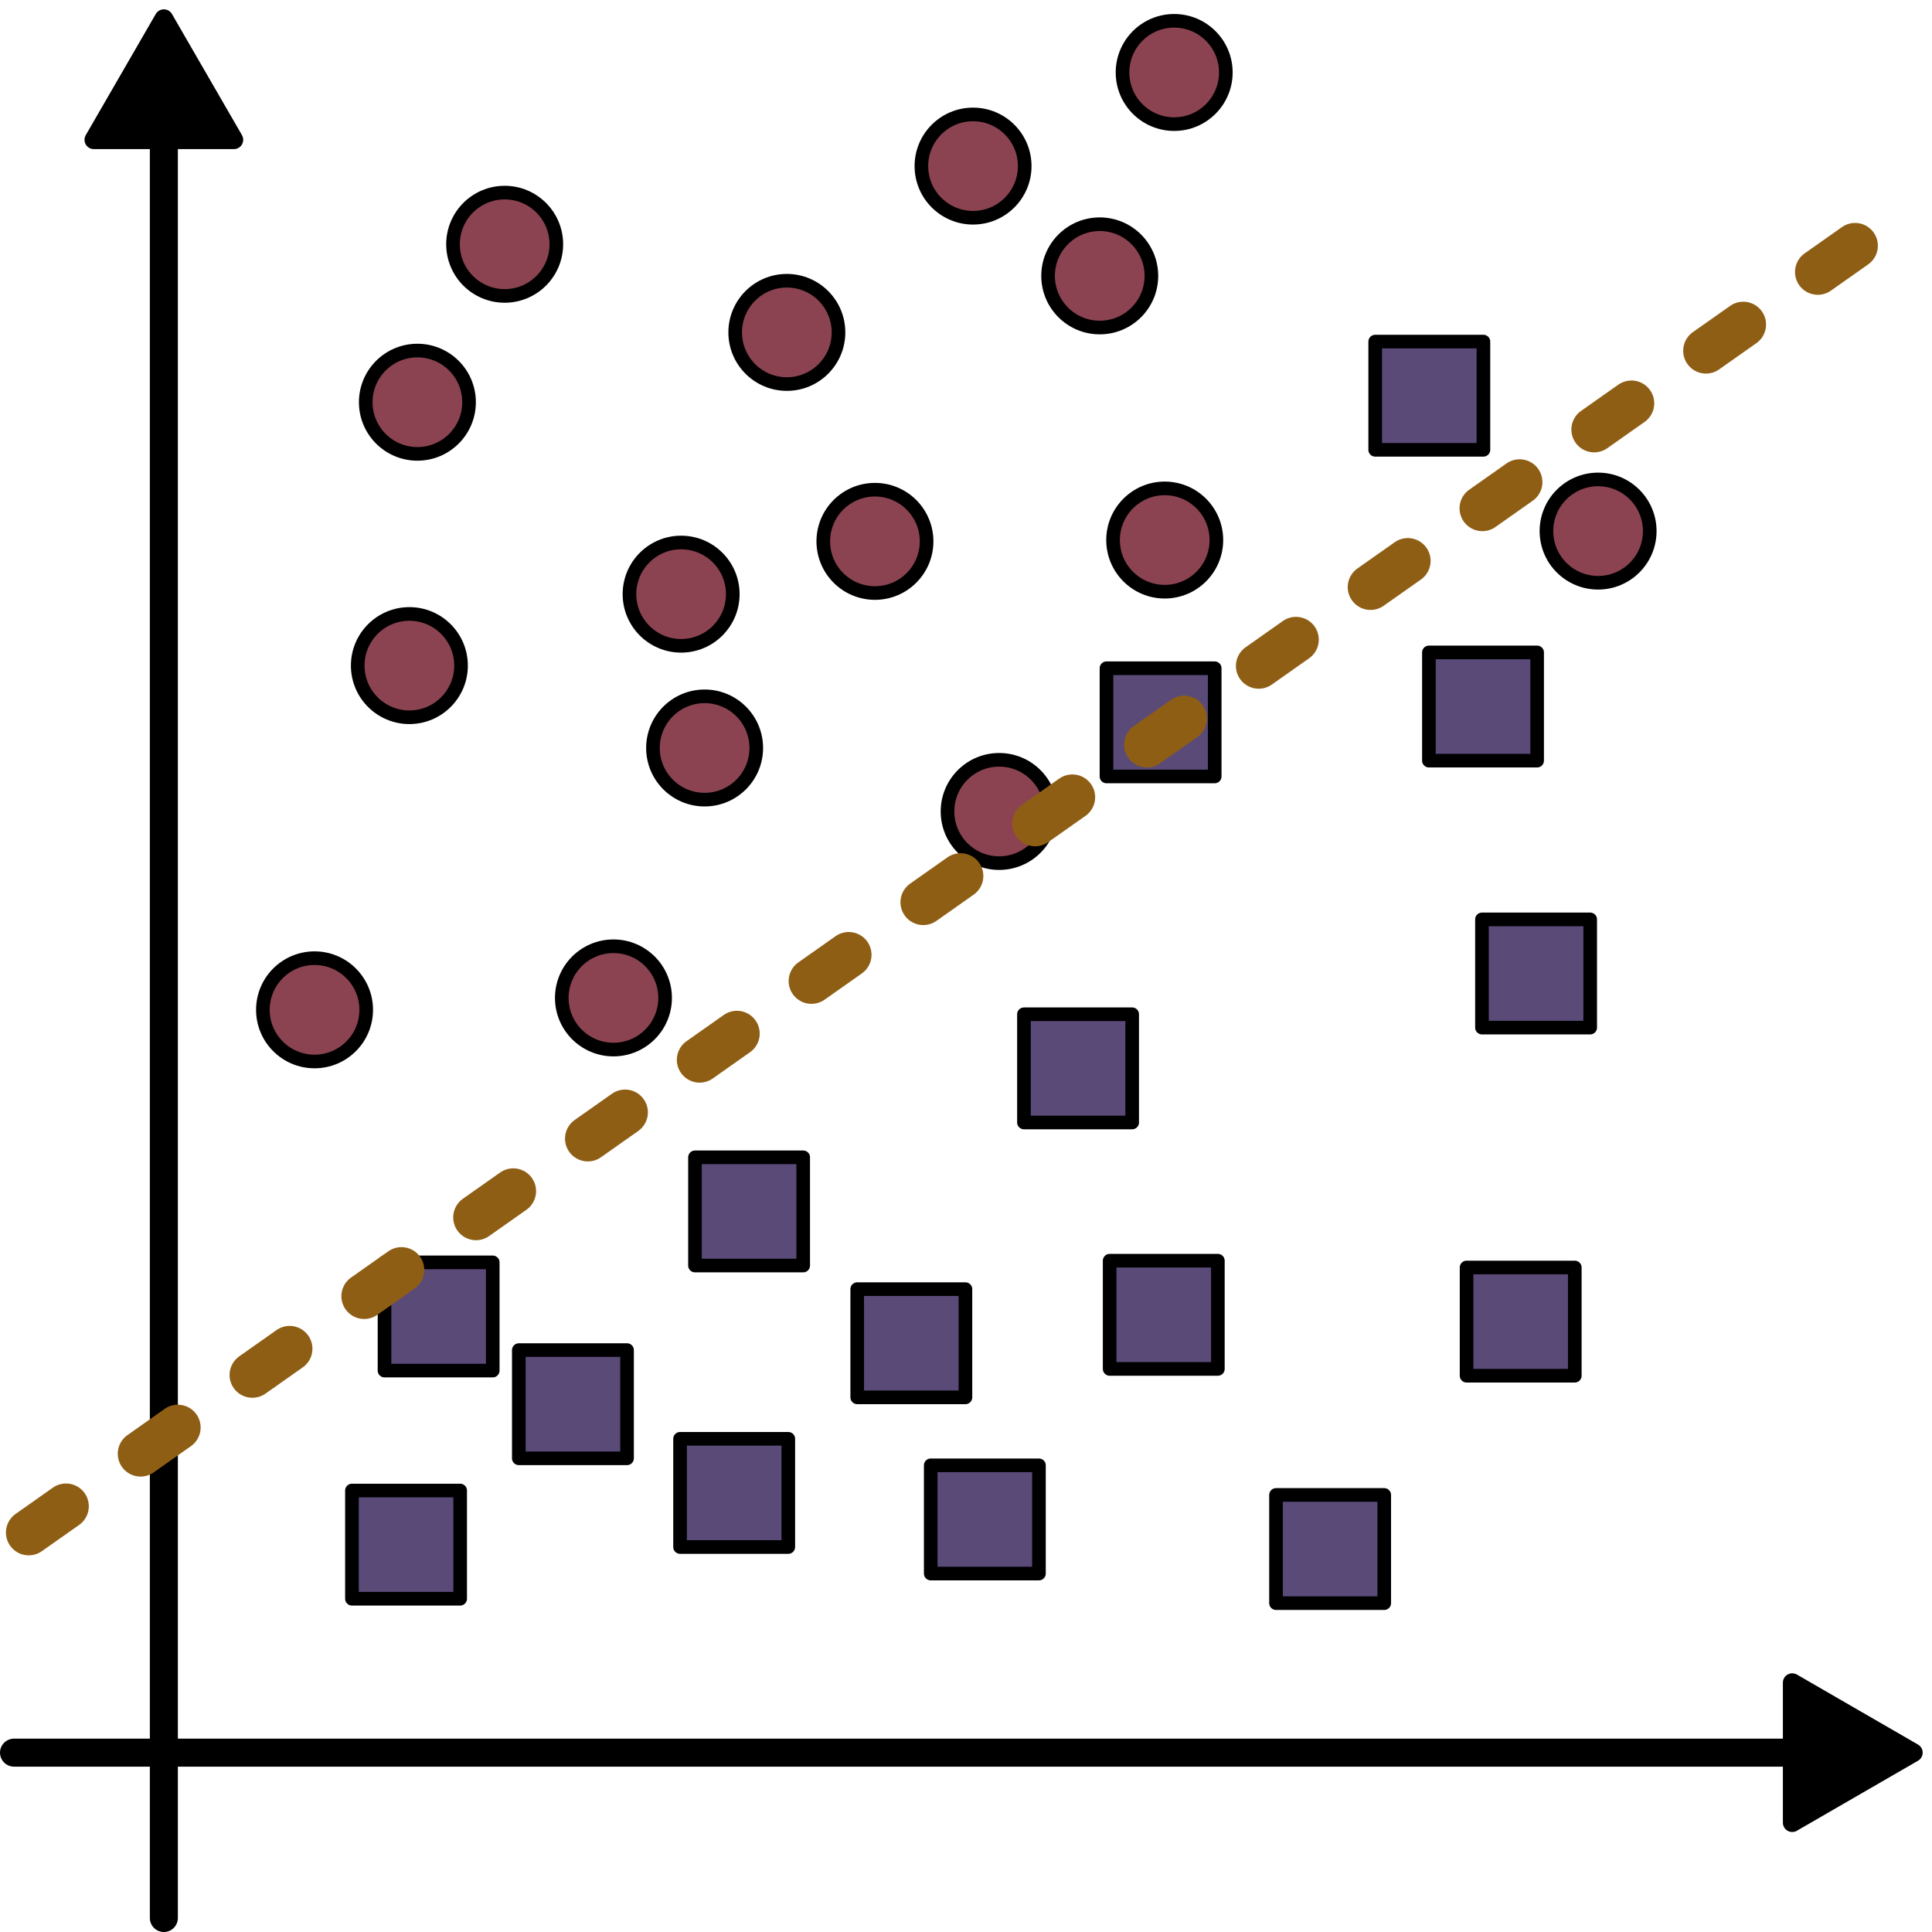 <?xml version="1.0" encoding="UTF-8" standalone="no"?>
<!-- Created with Inkscape (http://www.inkscape.org/) -->

<svg
   width="166.471mm"
   height="166.471mm"
   viewBox="0 0 166.471 166.471"
   version="1.1"
   id="svg1"
   inkscape:version="1.4 (e7c3feb100, 2024-10-09)"
   sodipodi:docname="log_regression.svg"
   xmlns:inkscape="http://www.inkscape.org/namespaces/inkscape"
   xmlns:sodipodi="http://sodipodi.sourceforge.net/DTD/sodipodi-0.dtd"
   xmlns="http://www.w3.org/2000/svg"
   xmlns:svg="http://www.w3.org/2000/svg">
  <sodipodi:namedview
     id="namedview1"
     pagecolor="#ffffff"
     bordercolor="#000000"
     borderopacity="0.25"
     inkscape:showpageshadow="2"
     inkscape:pageopacity="0.0"
     inkscape:pagecheckerboard="0"
     inkscape:deskcolor="#d1d1d1"
     inkscape:document-units="mm"
     inkscape:zoom="1.1367864"
     inkscape:cx="387.05601"
     inkscape:cy="226.51573"
     inkscape:window-width="2560"
     inkscape:window-height="1440"
     inkscape:window-x="1080"
     inkscape:window-y="0"
     inkscape:window-maximized="1"
     inkscape:current-layer="layer1" />
  <defs
     id="defs1">
    <marker
       style="overflow:visible"
       id="TriangleStart"
       refX="0"
       refY="0"
       orient="auto-start-reverse"
       inkscape:stockid="TriangleStart"
       markerWidth="5.324"
       markerHeight="6.155"
       viewBox="0 0 5.324 6.155"
       inkscape:isstock="true"
       inkscape:collect="always"
       preserveAspectRatio="xMidYMid">
      <path
         transform="scale(0.5)"
         style="fill:context-stroke;fill-rule:evenodd;stroke:context-stroke;stroke-width:1pt"
         d="M 5.77,0 -2.88,5 V -5 Z"
         id="path135" />
    </marker>
  </defs>
  <g
     inkscape:label="Layer 1"
     inkscape:groupmode="layer"
     id="layer1"
     transform="translate(-31.485,-13.758)">
    <path
       style="fill:#000000;fill-opacity:0.148;stroke:#000000;stroke-width:2.413;stroke-linecap:round;stroke-linejoin:round;stroke-dasharray:none;marker-end:url(#TriangleStart)"
       d="M 45.604,179.023 V 22.328"
       id="path236" />
    <path
       style="fill:#000000;fill-opacity:0.148;stroke:#000000;stroke-width:2.413;stroke-linecap:round;stroke-linejoin:round;stroke-dasharray:none;marker-end:url(#TriangleStart)"
       d="M 32.692,164.775 H 189.387"
       id="path1143" />
    <circle
       style="fill:#8c4351;fill-opacity:1;stroke:#000000;stroke-width:1.174;stroke-linecap:round;stroke-linejoin:round;stroke-dasharray:none"
       id="path1199"
       cx="67.45"
       cy="48.415"
       r="4.451" />
    <circle
       style="fill:#8c4351;fill-opacity:1;stroke:#000000;stroke-width:1.174;stroke-linecap:round;stroke-linejoin:round;stroke-dasharray:none"
       id="circle1201"
       cx="74.97"
       cy="34.805"
       r="4.451" />
    <circle
       style="fill:#8c4351;fill-opacity:1;stroke:#000000;stroke-width:1.174;stroke-linecap:round;stroke-linejoin:round;stroke-dasharray:none"
       id="circle1203"
       cx="66.759"
       cy="71.109"
       r="4.451" />
    <circle
       style="fill:#8c4351;fill-opacity:1;stroke:#000000;stroke-width:1.174;stroke-linecap:round;stroke-linejoin:round;stroke-dasharray:none"
       id="circle1205"
       cx="90.174"
       cy="64.953"
       r="4.451" />
    <circle
       style="fill:#8c4351;fill-opacity:1;stroke:#000000;stroke-width:1.174;stroke-linecap:round;stroke-linejoin:round;stroke-dasharray:none"
       id="circle1207"
       cx="99.284"
       cy="42.399"
       r="4.451" />
    <rect
       style="fill:#5a4a78;fill-opacity:1;stroke:#000000;stroke-width:1.174;stroke-linecap:round;stroke-linejoin:round;stroke-dasharray:none"
       id="rect1323"
       width="9.325"
       height="9.325"
       x="64.616"
       y="122.53" />
    <rect
       style="fill:#5a4a78;fill-opacity:1;stroke:#000000;stroke-width:1.174;stroke-linecap:round;stroke-linejoin:round;stroke-dasharray:none"
       id="rect1325"
       width="9.325"
       height="9.325"
       x="76.189"
       y="130.089" />
    <rect
       style="fill:#5a4a78;fill-opacity:1;stroke:#000000;stroke-width:1.174;stroke-linecap:round;stroke-linejoin:round;stroke-dasharray:none"
       id="rect1327"
       width="9.325"
       height="9.325"
       x="91.368"
       y="113.479" />
    <rect
       style="fill:#5a4a78;fill-opacity:1;stroke:#000000;stroke-width:1.174;stroke-linecap:round;stroke-linejoin:round;stroke-dasharray:none"
       id="rect1329"
       width="9.325"
       height="9.325"
       x="105.347"
       y="124.836" />
    <rect
       style="fill:#5a4a78;fill-opacity:1;stroke:#000000;stroke-width:1.174;stroke-linecap:round;stroke-linejoin:round;stroke-dasharray:none"
       id="rect1331"
       width="9.325"
       height="9.325"
       x="90.083"
       y="137.732" />
    <rect
       style="fill:#5a4a78;fill-opacity:1;stroke:#000000;stroke-width:1.174;stroke-linecap:round;stroke-linejoin:round;stroke-dasharray:none"
       id="rect1333"
       width="9.325"
       height="9.325"
       x="61.81"
       y="142.189" />
    <circle
       style="fill:#8c4351;fill-opacity:1;stroke:#000000;stroke-width:1.174;stroke-linecap:round;stroke-linejoin:round;stroke-dasharray:none"
       id="circle20"
       cx="106.874"
       cy="60.405"
       r="4.451"
       inkscape:spray-origin="#path1199" />
    <circle
       style="fill:#8c4351;fill-opacity:1;stroke:#000000;stroke-width:1.174;stroke-linecap:round;stroke-linejoin:round;stroke-dasharray:none"
       id="circle21"
       cx="169.185"
       cy="59.52"
       r="4.451"
       inkscape:spray-origin="#circle1203" />
    <circle
       style="fill:#8c4351;fill-opacity:1;stroke:#000000;stroke-width:1.174;stroke-linecap:round;stroke-linejoin:round;stroke-dasharray:none"
       id="circle22"
       cx="131.843"
       cy="60.291"
       r="4.451"
       inkscape:spray-origin="#circle1203" />
    <circle
       style="display:inline;fill:#8c4351;fill-opacity:1;stroke:#000000;stroke-width:1.174;stroke-linecap:round;stroke-linejoin:round;stroke-dasharray:none"
       id="circle23"
       cx="132.658"
       cy="20.002"
       r="4.451"
       inkscape:spray-origin="#circle1203" />
    <circle
       style="fill:#8c4351;fill-opacity:1;stroke:#000000;stroke-width:1.174;stroke-linecap:round;stroke-linejoin:round;stroke-dasharray:none"
       id="circle24"
       cx="126.244"
       cy="37.529"
       r="4.451"
       inkscape:spray-origin="#circle1207" />
    <circle
       style="fill:#8c4351;fill-opacity:1;stroke:#000000;stroke-width:1.174;stroke-linecap:round;stroke-linejoin:round;stroke-dasharray:none"
       id="circle25"
       cx="115.328"
       cy="28.069"
       r="4.451"
       inkscape:spray-origin="#path1199" />
    <circle
       style="fill:#8c4351;fill-opacity:1;stroke:#000000;stroke-width:1.174;stroke-linecap:round;stroke-linejoin:round;stroke-dasharray:none"
       id="circle26"
       cx="117.578"
       cy="83.678"
       r="4.451"
       inkscape:spray-origin="#path1199" />
    <circle
       style="fill:#8c4351;fill-opacity:1;stroke:#000000;stroke-width:1.174;stroke-linecap:round;stroke-linejoin:round;stroke-dasharray:none"
       id="circle27"
       cx="92.198"
       cy="78.208"
       r="4.451"
       inkscape:spray-origin="#circle1207" />
    <circle
       style="fill:#8c4351;fill-opacity:1;stroke:#000000;stroke-width:1.174;stroke-linecap:round;stroke-linejoin:round;stroke-dasharray:none"
       id="circle28"
       cx="58.588"
       cy="100.77"
       r="4.451"
       inkscape:spray-origin="#circle1203" />
    <circle
       style="fill:#8c4351;fill-opacity:1;stroke:#000000;stroke-width:1.174;stroke-linecap:round;stroke-linejoin:round;stroke-dasharray:none"
       id="circle29"
       cx="84.343"
       cy="99.743"
       r="4.451"
       inkscape:spray-origin="#circle1205" />
    <rect
       style="fill:#5a4a78;fill-opacity:1;stroke:#000000;stroke-width:1.174;stroke-linecap:round;stroke-linejoin:round;stroke-dasharray:none"
       id="rect29"
       width="9.325"
       height="9.325"
       x="119.714"
       y="101.152"
       inkscape:spray-origin="#rect1327" />
    <rect
       style="fill:#5a4a78;fill-opacity:1;stroke:#000000;stroke-width:1.174;stroke-linecap:round;stroke-linejoin:round;stroke-dasharray:none"
       id="rect30"
       width="9.325"
       height="9.325"
       x="159.179"
       y="92.977"
       inkscape:spray-origin="#rect1327" />
    <rect
       style="fill:#5a4a78;fill-opacity:1;stroke:#000000;stroke-width:1.174;stroke-linecap:round;stroke-linejoin:round;stroke-dasharray:none"
       id="rect31"
       width="9.325"
       height="9.325"
       x="149.979"
       y="43.191"
       inkscape:spray-origin="#rect1331" />
    <rect
       style="fill:#5a4a78;fill-opacity:1;stroke:#000000;stroke-width:1.174;stroke-linecap:round;stroke-linejoin:round;stroke-dasharray:none"
       id="rect32"
       width="9.325"
       height="9.325"
       x="154.607"
       y="69.974"
       inkscape:spray-origin="#rect1329" />
    <rect
       style="fill:#5a4a78;fill-opacity:1;stroke:#000000;stroke-width:1.174;stroke-linecap:round;stroke-linejoin:round;stroke-dasharray:none"
       id="rect33"
       width="9.325"
       height="9.325"
       x="126.825"
       y="71.337"
       inkscape:spray-origin="#rect1327" />
    <rect
       style="fill:#5a4a78;fill-opacity:1;stroke:#000000;stroke-width:1.174;stroke-linecap:round;stroke-linejoin:round;stroke-dasharray:none"
       id="rect34"
       width="9.325"
       height="9.325"
       x="157.852"
       y="122.971"
       inkscape:spray-origin="#rect1323" />
    <rect
       style="fill:#5a4a78;fill-opacity:1;stroke:#000000;stroke-width:1.174;stroke-linecap:round;stroke-linejoin:round;stroke-dasharray:none"
       id="rect35"
       width="9.325"
       height="9.325"
       x="141.433"
       y="142.569"
       inkscape:spray-origin="#rect1331" />
    <rect
       style="fill:#5a4a78;fill-opacity:1;stroke:#000000;stroke-width:1.174;stroke-linecap:round;stroke-linejoin:round;stroke-dasharray:none"
       id="rect36"
       width="9.325"
       height="9.325"
       x="127.098"
       y="122.386"
       inkscape:spray-origin="#rect1329" />
    <rect
       style="fill:#5a4a78;fill-opacity:1;stroke:#000000;stroke-width:1.174;stroke-linecap:round;stroke-linejoin:round;stroke-dasharray:none"
       id="rect37"
       width="9.325"
       height="9.325"
       x="111.681"
       y="140.018"
       inkscape:spray-origin="#rect1331" />
    <path
       style="fill:none;stroke:#8f5e15;stroke-width:3.929;stroke-linecap:round;stroke-linejoin:round;stroke-dasharray:3.929, 7.857;stroke-dashoffset:0"
       d="M 33.961,145.81 194.583,32.638"
       id="path37"
       sodipodi:nodetypes="cc"
       class="fragment" />
  </g>
</svg>
